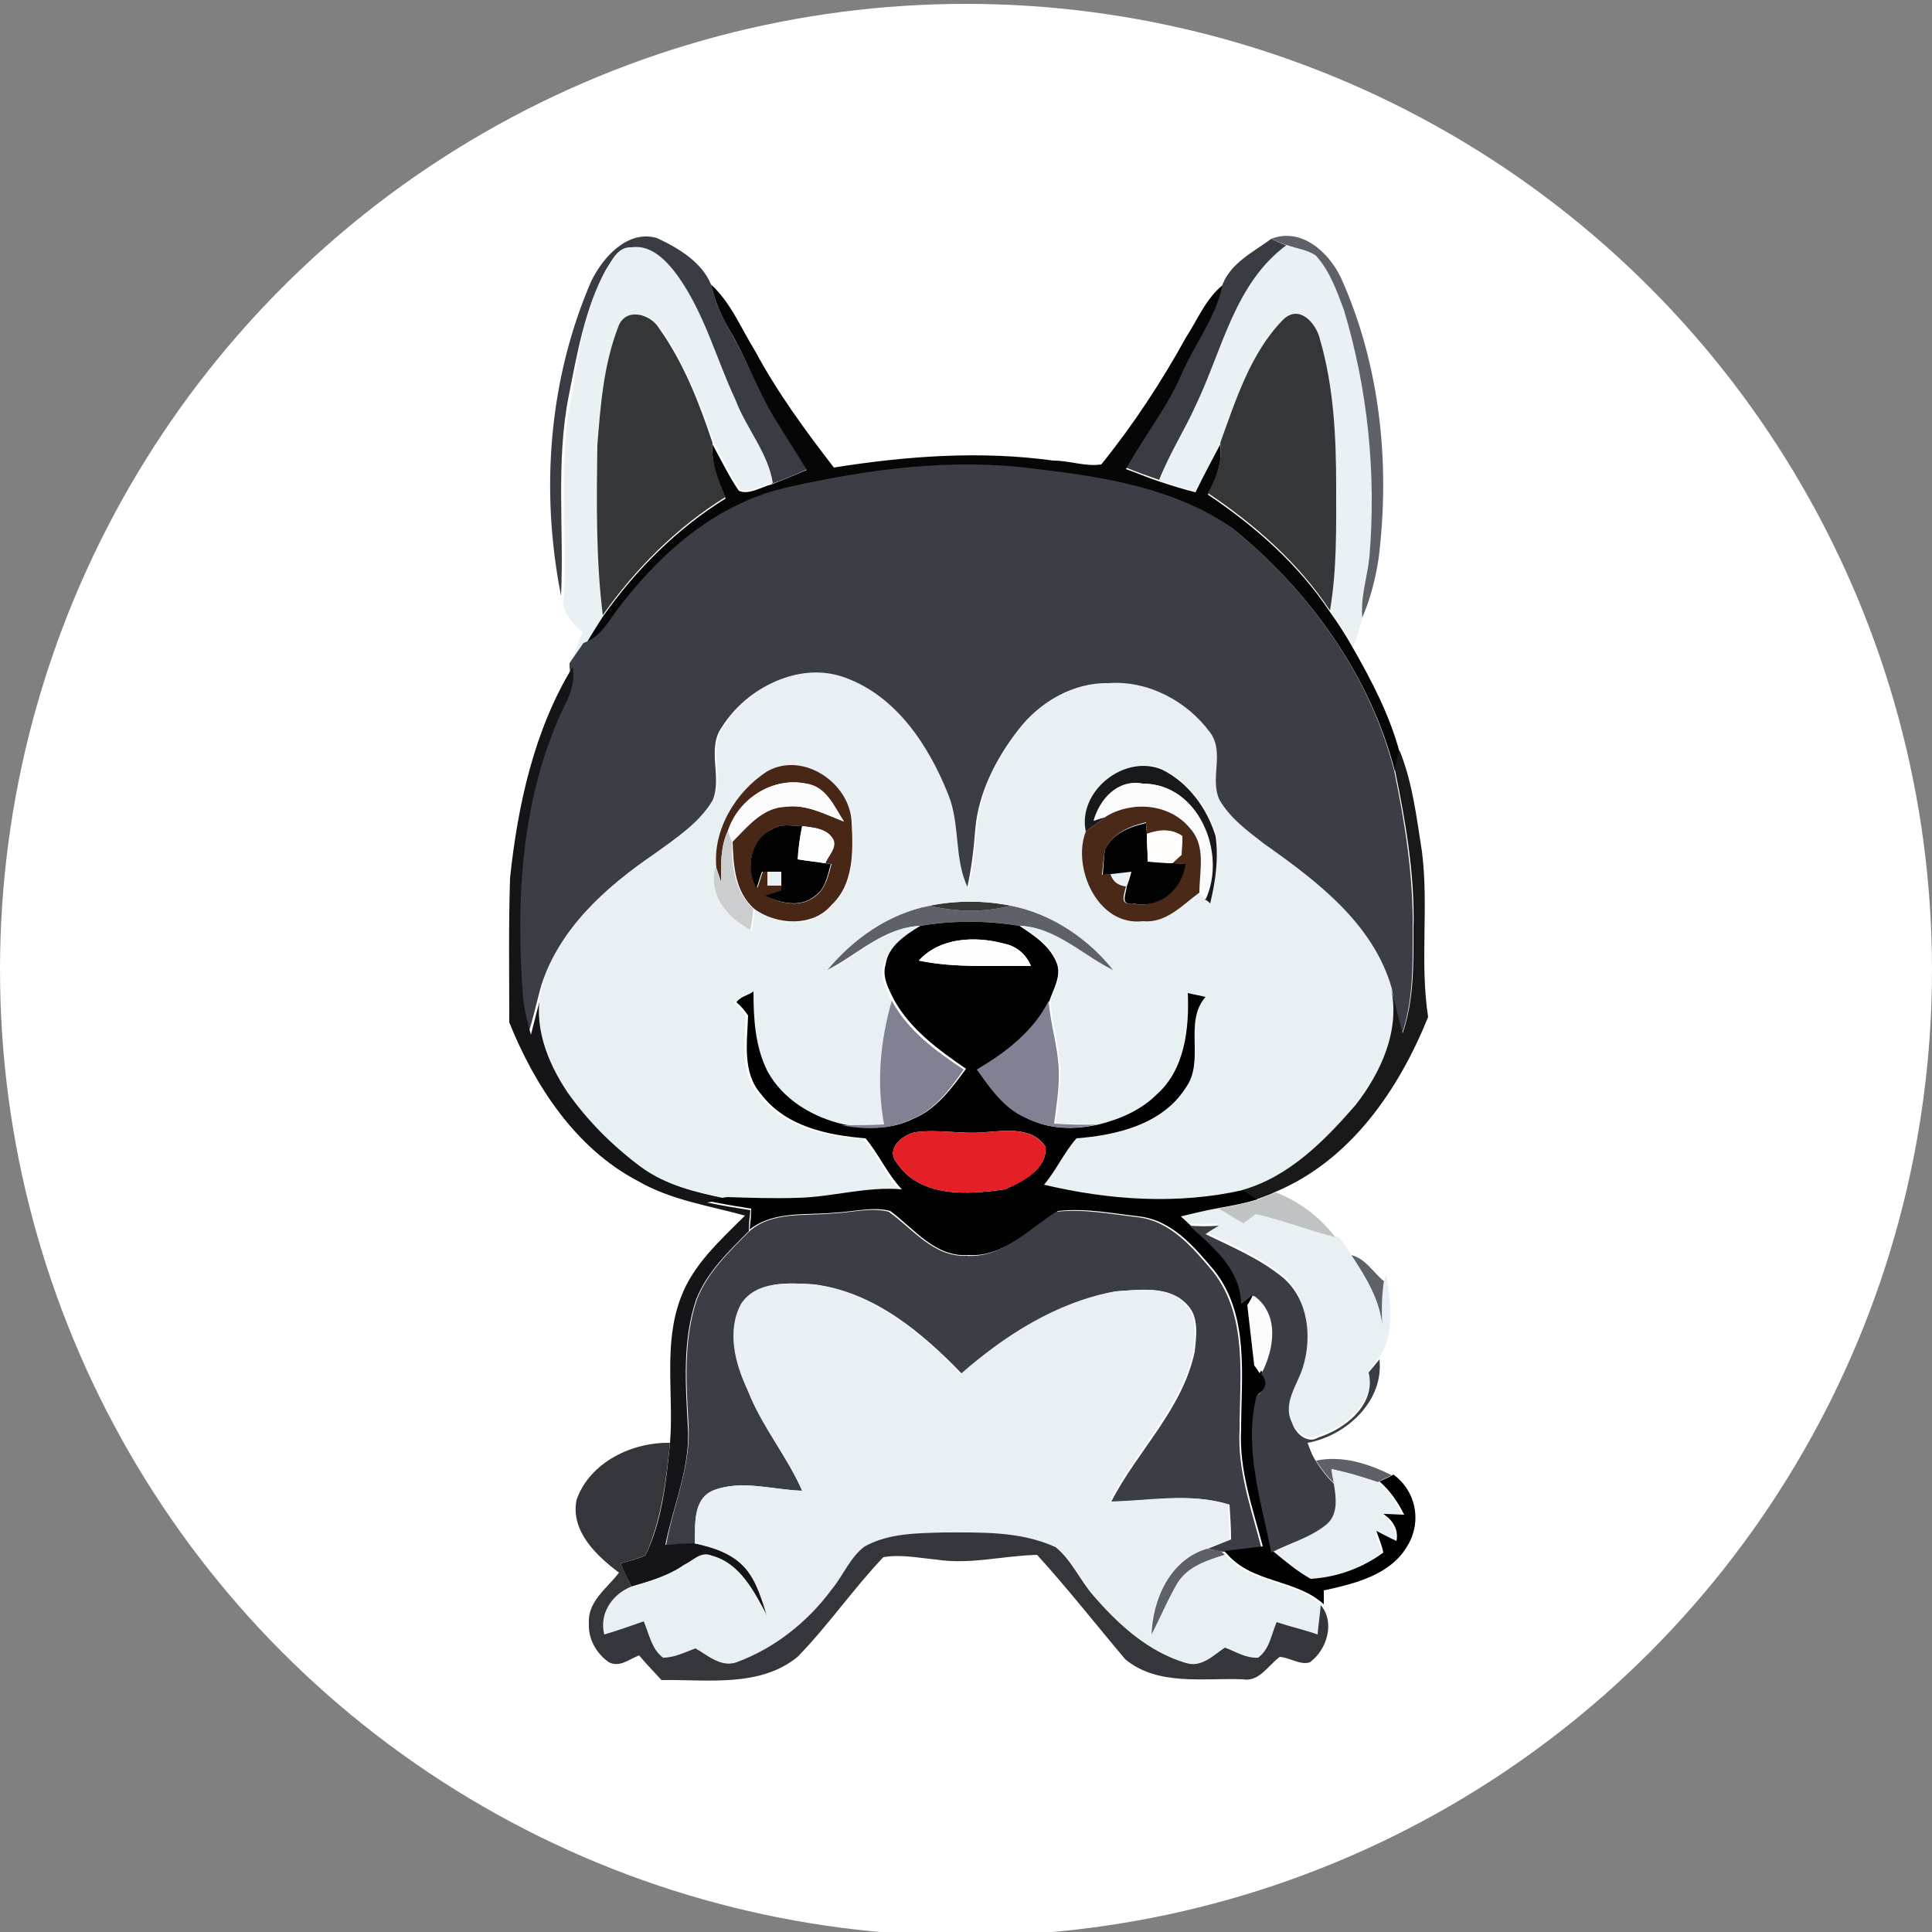 <?xml version="1.0" encoding="utf-8"?>
<!-- Generator: Adobe Illustrator 26.0.3, SVG Export Plug-In . SVG Version: 6.00 Build 0)  -->
<svg version="1.1" id="Layer_1" xmlns="http://www.w3.org/2000/svg" xmlns:xlink="http://www.w3.org/1999/xlink" x="0px" y="0px"
	 viewBox="0 0 250 250" style="enable-background:new 0 0 250 250;" xml:space="preserve">
<rect x="0" y="0" width="250" height="250" fill="#808080" stroke="none"/>
<style type="text/css">
	.st0{fill:#FFFFFF;}
	.st1{fill:#393C43;}
	.st2{fill:#5E6268;}
	.st3{fill:#E9F1F5;}
	.st4{fill:#E9F1F4;}
	.st5{fill:#060607;}
	.st6{fill:#353638;}
	.st7{fill:#3B3E45;}
	.st8{fill:#151518;}
	.st9{fill:#E8F0F3;}
	.st10{fill:#1A191A;}
	.st11{fill:#482717;}
	.st12{fill:#18191A;}
	.st13{fill:#FBFBFB;}
	.st14{fill:#4B2918;}
	.st15{fill:#030202;}
	.st16{fill:#FDFDFD;}
	.st17{fill:#FEFDFC;}
	.st18{fill:#CCCDCE;}
	.st19{fill:#020102;}
	.st20{fill:#FEFEFE;}
	.st21{fill:#808193;}
	.st22{fill:#E42026;}
	.st23{fill:#BFC3C3;}
	.st24{fill:#3A3D44;}
	.st25{fill:#FCFCFC;}
	.st26{fill:#35353C;}
</style>
<circle class="st0" cx="125" cy="125.5" r="125"/>
<g>
	<g id="_x23_393c43ff">
		<path class="st1" d="M76.5,36.4c1.5-3.1,4.7-6.7,8.5-5.6c2.8,1.3,5.8,3.1,7,6c0.5,2.1,1.3,4.1,2.4,5.9c2.1,3.6,3.6,7.5,5.8,11.1
			c1.4,2.3,2.9,4.6,4.3,6.9c-1.5,0.7-3,1.3-4.6,1.9c-0.7-4-3.4-7.1-4.8-10.7c-2.5-5.4-4-11.3-7.5-16.1c-1.4-1.9-3.3-4.1-6-3.7
			c-1.7-0.1-2.4,1.6-3.2,2.8c-2.7,5-3.7,10.7-4.8,16.3c-1.7,8.5-0.6,17.3-1,25.9C69.9,63.5,71,49.1,76.5,36.4z"/>
		<path class="st1" d="M158.2,36.8c1.1-2.8,4-4.2,6.3-5.9c0.6,0.3,1.3,0.6,2,0.9c-6.7,4.9-8.3,13.5-11.7,20.6
			c-1.5,3.3-3.5,6.4-4.8,9.7c-1.4-0.5-2.9-1-4.3-1.6c2.3-4.2,5.3-7.9,7.2-12.3C154.6,44.4,157.2,40.9,158.2,36.8z"/>
	</g>
	<g id="_x23_5e6268ff">
		<path class="st2" d="M164.5,30.9c3.9-1.5,7.4,1.7,9,5c5.1,11.3,6.4,24.1,4.9,36.3c-0.4,2.7-1.1,5.4-2.2,7.9
			c-0.4-2.7,0.5-5.3,0.9-8c0.9-10.7-0.2-21.7-3.3-32c-0.9-2.5-1.8-5-3.6-7c-1.1-0.8-2.5-0.9-3.8-1.4
			C165.8,31.5,165.2,31.2,164.5,30.9z"/>
		<path class="st2" d="M106.9,125.6c3.4-4.1,8-7.3,13.3-8.4c3.5,0.8,7.1,0.9,10.6,0c5.3,1,10,4.2,13.3,8.4
			c-4.1-1.9-7.5-5.6-12.2-5.8c-4.2-0.7-8.5-0.7-12.8,0C114.3,120,110.9,123.6,106.9,125.6z"/>
		<path class="st2" d="M174.8,162.4c1.9,0.4,2.9,2.3,4.3,3.4c-0.3,2.4-0.2,4.7-0.2,7.1C179,168.9,176.9,165.5,174.8,162.4z"/>
		<path class="st2" d="M170.3,189c3.4-0.7,6.8,0.4,9.8,1.9c-0.4,0.2-1.4,0.6-1.8,0.9c-2-0.7-4-1.3-6-1.7c0.1,0.4,0.2,1.4,0.3,1.8
			C171.7,191,170.9,190,170.3,189z"/>
		<path class="st2" d="M149,211.7c0.1-4.7,2.4-9.9,7.2-11.3c0.6,0.1,1.3,0.2,1.9,0.4l0.4,0.4c-2.3,0.7-4.7,1.5-6.1,3.6
			C151.1,207,150.2,209.4,149,211.7z"/>
	</g>
	<g id="_x23_e9f1f5ff">
		<path class="st3" d="M78.5,34.8c0.8-1.2,1.5-2.9,3.2-2.8c2.6-0.4,4.6,1.8,6,3.7c3.5,4.9,5,10.8,7.5,16.1c1.4,3.7,4.2,6.8,4.8,10.7
			c-1.4,0.2-2.9,1.4-4.2,0.8c-1.4-1.9-2.3-4-3.4-6c-1.8-5.1-3.8-10.3-6.9-14.8c-1.1-1.9-4.4-2.9-5.3-0.2c-1.9,4.9-2.3,10.2-2.7,15.4
			c-0.1,7.3-0.3,14.7,0.7,22c-0.7,1.1-1.5,2.3-2.1,3.4c-0.6,0.9-1.2,1.7-1.8,2.6l-0.4,0.5c0.4-1.5,0.8-3,1.5-4.4
			c-1.4-1.2-2.9-2.7-2.4-4.8c0.4-8.6-0.8-17.3,1-25.9C74.8,45.6,75.7,39.8,78.5,34.8z"/>
		<path class="st3" d="M143.8,113.1c0.9-0.1,1.8-0.2,2.6-0.3c-0.2,0.5-0.5,1.4-0.6,1.9C144.8,114.7,144.1,114.1,143.8,113.1z"/>
	</g>
	<g id="_x23_e9f1f4ff">
		<path class="st4" d="M154.8,52.3c3.4-7.1,5-15.7,11.7-20.6c1.3,0.5,2.7,0.6,3.8,1.4c1.8,2,2.7,4.6,3.6,7c3.1,10.3,4.2,21.2,3.3,32
			c-0.3,2.7-1.2,5.3-0.9,8c-0.4,1.3-0.8,2.5-1.2,3.7c-0.9-1.6-1.9-3.2-3-4.7c0.9-5.3,0.8-10.7,0.8-16c0-6.4-0.3-12.9-2.1-19.1
			c-0.5-2.1-2.7-4.6-4.8-2.5c-4.2,4.3-6,10.4-8.1,15.9c-1.1,2-2.2,4.1-3.2,6.2c-1.6-0.4-3.1-0.9-4.7-1.4
			C151.3,58.7,153.3,55.7,154.8,52.3z"/>
	</g>
	<g id="_x23_060607ff">
		<path class="st5" d="M94.4,42.7c-1.1-1.8-1.9-3.8-2.4-5.9c2.6,2.4,3.9,5.7,5.7,8.6c2.9,5.4,6.5,10.3,10.2,15.1
			c9.4-1.5,19-2.2,28.4-0.9c2.1,0,4.1,0.8,6.2,0.5c4.2-5.2,7.8-10.7,11-16.5c1.5-2.3,2.5-4.9,4.7-6.7c-0.9,4.2-3.6,7.6-5.3,11.5
			c-1.9,4.4-4.9,8.1-7.2,12.3c1.4,0.5,2.8,1.1,4.3,1.6c1.5,0.5,3.1,1,4.7,1.4c1-2.1,2.1-4.1,3.2-6.2c0.3,2.3-0.5,4.5-1.6,6.5
			c6.1,4.1,11.7,9,15.8,15.2c1.1,1.5,2.1,3.1,3,4.7c2.4,4.2,4.7,8.6,6,13.4c-0.2,0.8-0.4,1.6-0.6,2.5c-3.2-12.4-11.1-23.4-21-31.4
			c-7.4-5.1-16.5-6.5-25.2-7.6c-10.9-1.5-21.9,0-32.5,2.4c-8.7,2.1-15.8,8-21,15c-1.4,1.8-2.5,4.2-4.9,5c0.7-1.2,1.4-2.3,2.1-3.4
			c4.3-6.1,9.6-11.4,15.9-15.3c-1-2.2-1.9-4.5-1.7-7c1.1,2,2.1,4.1,3.4,6c1.3,0.6,2.9-0.5,4.2-0.8c1.5-0.6,3-1.2,4.6-1.9
			c-1.4-2.3-2.9-4.6-4.3-6.9C97.9,50.2,96.5,46.2,94.4,42.7z"/>
	</g>
	<g id="_x23_353638ff">
		<path class="st6" d="M80,42.3c0.9-2.6,4.2-1.7,5.3,0.2c3.2,4.5,5.2,9.7,6.9,14.8c-0.2,2.5,0.7,4.8,1.7,7
			c-6.3,3.9-11.7,9.3-15.9,15.3c-0.9-7.3-0.8-14.7-0.7-22C77.7,52.5,78.1,47.2,80,42.3z"/>
		<path class="st6" d="M166,41.4c2.1-2.1,4.3,0.4,4.8,2.5c1.8,6.2,2.1,12.7,2.1,19.1c0,5.4,0.1,10.7-0.8,16
			c-4.1-6.2-9.7-11.1-15.8-15.2c1.1-2,1.9-4.2,1.6-6.5C159.9,51.8,161.8,45.7,166,41.4z"/>
		<path class="st6" d="M120.2,117.2c3.5-0.7,7.1-0.7,10.6,0C127.3,118.1,123.7,118,120.2,117.2z"/>
	</g>
	<g id="_x23_3b3e45ff">
		<path class="st7" d="M101.7,63.1c10.6-2.4,21.6-3.9,32.5-2.4c8.7,1,17.9,2.5,25.2,7.6c9.9,8,17.8,18.9,21,31.4
			c1.4,6.8,2.5,13.6,2.4,20.6c0,4.5,0.1,9.2-1.4,13.5c-0.5-1.9-1-3.9-1.5-5.8c-2.3-8.4-9.7-13.9-16.5-18.7c-2.1-1.6-4.4-3.3-5.8-5.7
			c-1.2-2.8,0.7-6.2-1.2-8.7c-3-4.1-8.1-6.7-13.2-6.4c-4.5-0.1-8.7,2.4-11.4,5.9c-2.9,3.7-5.2,8.2-5.6,12.9
			c-0.2,2.6-0.5,5.2-1.1,7.8c-2-3.8-1-8.3-2.6-12.2c-2.4-6.3-6.6-12.7-13.3-15.1c-5.9-2.2-12.6,1.2-15.8,6.3c-2,2.8,0.1,6.5-1.2,9.5
			c-1.8,3-4.8,4.9-7.6,7c-6.3,4.3-12.5,9.8-14.7,17.4c-0.5,2-1,4-1.6,6c-0.4-1.5-0.8-3.1-1-4.6c-0.9-12.9-0.2-26.3,5.4-38.1
			c0.8-1.5,1.3-3.2,1-4.9l0-0.6c0.6-0.9,1.2-1.7,1.8-2.6c2.4-0.8,3.4-3.2,4.9-5C85.9,71.1,93,65.1,101.7,63.1z"/>
		<path class="st7" d="M108,157c2.3-0.1,4.7-0.8,7-0.2c3.1,2.2,5.8,5.9,10.1,5.7c4.7,0.3,7.9-3.5,11.6-5.7c3.5-0.4,7,0.3,10.5,0.7
			c4.3,0.5,7.2,4,9.8,7.1c4.5,5.8,3.4,13.6,3.4,20.4c-0.3,5.2,1.5,10.2,2.8,15.2c-1.7,0.2-3.3,0.4-5,0.6c-0.6-0.1-1.3-0.3-1.9-0.4
			c1-0.4,2-0.8,3-1.2c0-1.5-0.1-3-0.2-4.5c-5-1.6-10.2-0.4-15.3-0.4c3.4-6.6,9.2-11.9,10.8-19.4c0.2-2,0.6-4.5-1-6.1
			c-2.3-2.5-6.1-1.9-9.1-1.7c-7.6,1.4-14.3,5.6-20,10.7c-5.2-5.4-11.4-10.6-19.1-11.6c-3.2-0.2-7.3-0.5-9.3,2.5
			c-1.9,3.5-0.8,7.8,0.7,11.3c1.8,4.6,5,8.4,7,12.9c-3.8-0.1-7.9-1.5-11.6,0c-2.6,1.2-2.2,4.4-2.3,6.8c-1.2,0.1-2.5,0.2-3.7,0.2
			c0.9-5.1,3.2-10.1,2.9-15.4c-0.3-5.5-0.7-11.1,1.1-16.4c1.4-3.5,4.2-6.2,6.8-8.8C100,156.7,104.2,157.4,108,157z"/>
	</g>
	<g id="_x23_151518ff">
		<path class="st8" d="M74.1,86.3c0.3,1.7-0.2,3.4-1,4.9c-5.7,11.8-6.4,25.3-5.4,38.1c0.2,1.6,0.6,3.1,1,4.6c0.5-2,1-4,1.6-6
			c-1.2,4.7,0.8,9.5,3.3,13.5c2.6,3.7,5.8,6.9,9.4,9.6c3.2,2.4,7.1,3.3,11,4.1c-0.8,0.2-1.7,0.4-2.5,0.5c1.9,0.4,3.7,0.7,5.6,1
			c-0.1,0.9-0.2,1.8-0.2,2.7c-2.6,2.6-5.4,5.3-6.8,8.8c-1.8,5.3-1.4,10.9-1.1,16.4c0.4,5.3-1.9,10.3-2.9,15.4
			c1.2-0.1,2.5-0.2,3.7-0.2c2.4,0.5,5,1.3,6.7,3.3c1.5,1.8,2.1,4.1,2.8,6.3c-1.7-3.2-3.5-7-7.3-8c-1.3-0.5-2.4,0.7-3.5,1.2
			c-2,1.4-4.4,2.1-6.8,2.8c-0.5-1-1-2-1.4-3c1.1-0.3,2.2-0.6,3.2-1c2.2-4.5,2.7-9.6,3.2-14.6c0.5-6.3-0.9-12.8,1.4-18.8
			c1.6-4.3,5.1-7.4,8.3-10.6c-4.7-1.3-9.6-2-13.9-4.5c-8-4.2-13.3-12.3-16.6-20.5c0-6.2-0.1-12.5,0.1-18.7
			C67,104.2,69.1,94.5,74.1,86.3z"/>
	</g>
	<g id="_x23_e8f0f3ff">
		<path class="st9" d="M93.6,94c3.3-5.1,9.9-8.5,15.8-6.3c6.6,2.4,10.8,8.8,13.3,15.1c1.6,3.9,0.7,8.4,2.6,12.2
			c0.6-2.6,0.9-5.2,1.1-7.8c0.4-4.8,2.6-9.2,5.6-12.9c2.7-3.5,6.9-6,11.4-5.9c5.1-0.4,10.2,2.3,13.2,6.4c1.9,2.6-0.1,5.9,1.2,8.7
			c1.4,2.4,3.6,4,5.8,5.7c6.8,4.8,14.1,10.3,16.5,18.7c1.2,5.4-1.3,10.9-4.6,15.1c-4,4.7-8.6,9.3-14.7,11
			c-8.4,1.9-17.3,1.3-25.7-0.7c1.5-1.9,2.5-4.2,4.2-6c5.2-0.4,11.1-1.7,14.1-6.5c2.7-3.5-0.3-8.4,2.6-11.8c-0.8-0.2-1.5-0.3-2.3-0.5
			c0.2,4.6-0.5,9.8-4,13.1c-2.1,2-4.8,3.2-7.5,3.9c-1.9,0-3.7-0.1-5.6-0.1c0.3-2.3,0.6-4.6,0.6-7c-0.1-3-1.1-5.9-1.3-8.9
			c0.5-1.5,1.5-3.1,1-4.7c-0.7-2.4-2.9-3.8-4.9-5c4.7,0.2,8.2,3.9,12.2,5.8c-3.4-4.1-8-7.3-13.3-8.4c-3.5-0.7-7.1-0.7-10.6,0
			c-5.3,1-9.9,4.3-13.3,8.4c4.1-1.9,7.5-5.6,12.2-5.8c-2,1.2-4.1,2.7-4.9,5.1c-0.5,1.6,0.4,3.2,1.1,4.6c-1.4,5.2-2,10.6-1,16
			c-1.8,0.1-3.6,0.1-5.5,0.1c-4-0.9-7.9-3.2-9.9-6.9c-1.5-3.2-1.7-6.8-1.8-10.3c-0.7,0.5-1.7,0.6-2.2,1.4c0.6,0.5,1.1,1.1,1.5,1.7
			c-0.1,3.4-0.8,7.4,1.7,10.2c3.2,4.2,8.6,5.3,13.5,5.7c1.8,2,2.8,4.6,4.7,6.6c-4.6-0.4-9,1-13.5,1.1c-3,0.1-6.1,0-9.1-0.1
			c-3.8-0.8-7.8-1.7-11-4.1c-3.6-2.7-6.8-5.9-9.4-9.6c-2.6-3.9-4.5-8.7-3.3-13.5c2.1-7.6,8.4-13.1,14.7-17.4c2.8-2,5.8-4,7.6-7
			C93.7,100.5,91.6,96.9,93.6,94 M99.3,99.8c-4.1,2.6-7.1,7.5-6.5,12.5c-1,3.5,1.4,6.6,4.5,8.1c0.1-0.9,0.3-1.8,0.4-2.7
			c2.8,2.1,7.6,2.4,10-0.5c2.9-2.7,2.7-7.1,2.6-10.7C110,101.4,103.9,97.2,99.3,99.8 M140.5,107.6c-1.7,4.6,1.5,12.3,7.4,11.6
			c3,0.3,5-2.1,7.3-3.7l0.8,0.8c0.2,0.2,0.4,0.4,0.7,0.5c0.6-2.8,1.1-5.8,0.7-8.7c-1.1-3.6-3.5-6.9-6.9-8.6
			C145.6,97.5,139.4,102.3,140.5,107.6z"/>
		<path class="st9" d="M99.3,112.8c0.5,0,1.4,0,1.9,0c0,0.4,0,1.3,0,1.8c-0.5,0-1.5,0-1.9,0C99.2,114.2,99.3,113.3,99.3,112.8z"/>
		<path class="st9" d="M152.7,157.4c1.7-0.4,3.3-0.7,5-1.1c1.1,0.6,2.2,1.3,3.2,1.9c0.5-0.4,1.1-0.8,1.6-1.2c3.5,0.9,6.8,2.2,10.3,3
			l0.5,0.1c0.5,0.7,1,1.4,1.5,2.2c2.1,3.2,4.2,6.6,4.1,10.5c-0.1-2.4-0.2-4.8,0.2-7.1l0.3-0.8c0.5,3.5,1.2,7.6-0.9,10.7
			c-0.5,0.6-0.9,1.2-1.4,1.7c1,4.1-3,7.3-6.5,8.4c-1.5,0.9-3-0.5-3.4-1.9c-1.3-2.5,0.7-4.8,1.4-7.2c1.1-3.9,0.6-8.7-2.5-11.5
			c-3-2.5-6.6-4-10.1-5.7c0.6-0.4,1.2-0.7,1.7-1.1c-1.3,0.1-2.5,0.1-3.8,0C153.6,158.3,153,157.7,152.7,157.4z"/>
		<path class="st9" d="M95.9,168.7c2-3,6.1-2.7,9.3-2.5c7.7,1,13.9,6.2,19.1,11.6c5.7-5,12.4-9.3,20-10.7c3-0.2,6.8-0.8,9.1,1.7
			c1.6,1.6,1.2,4.1,1,6.1c-1.6,7.4-7.5,12.8-10.8,19.4c5.1-0.1,10.3-1.2,15.3,0.4c0.1,1.5,0.2,3,0.2,4.5c-1,0.4-2,0.8-3,1.2
			c-4.8,1.4-7.1,6.6-7.2,11.3c1.2-2.3,2.2-4.7,3.5-6.9c1.3-2.1,3.8-2.9,6.1-3.6c3.3,3.8,8.9,3.2,12.5,6.5c-0.2,1.3-0.3,2.5-0.4,3.8
			c-1.8-0.5-3.6-1-5.3-1.6c-0.8,1.5-1,3.5-2.4,4.6c-1.5,0.2-2.9-0.8-4.3-1.3c-1.5,0.9-3,2.6-5,2c-4.8-1.4-8.7-4.9-11.9-8.6
			c-1.8-2-2.9-4.7-5-6.4c-4.6-2-9.7-1.9-14.6-1.9c-3.4,0.1-7,0.2-10.1,1.8c-1.9,1.4-2.9,3.8-4.3,5.6c-3.1,4.2-7.4,7.6-12.3,9.4
			c-2,0.7-3.7-0.9-5.3-1.8c-1.4,0.5-2.7,1.2-4.2,1.2c-1.6-1-1.8-3.1-2.5-4.7c-1.7,0.6-3.4,1.2-5.1,1.7c-0.8-2.8,0.9-5.2,3.5-6.2
			c2.4-0.7,4.7-1.3,6.8-2.8c1.1-0.6,2.1-1.8,3.5-1.2c3.8,1,5.6,4.9,7.3,8c-0.8-2.2-1.4-4.5-2.8-6.3c-1.6-2-4.3-2.8-6.7-3.3
			c0.1-2.3-0.3-5.6,2.3-6.8c3.7-1.5,7.8-0.1,11.6,0c-1.9-4.5-5.2-8.3-7-12.9C95.1,176.5,94,172.2,95.9,168.7z"/>
		<path class="st9" d="M172.3,190.1c2,0.5,4,1,6,1.7c1.4,1.1,2.4,2.6,3.2,4.3c-0.7,0-2.1-0.1-2.7-0.1c1.2,0.8,2,2,1.7,3.5
			c-0.9-0.4-1.7-0.9-2.6-1.3c0.3,0.9,0.7,1.8,0.9,2.8c-2.7,2-6.1,3.3-9.4,3.4c-1.8-0.9-3.4-2.3-4.9-3.6c2.4-1.3,5-2,7.1-3.6
			c1.6-1.3,1.3-3.5,1-5.3C172.5,191.4,172.3,190.5,172.3,190.1z"/>
	</g>
	<g id="_x23_1a191aff">
		<path class="st10" d="M181.1,97.1c1.7,4.2,2.2,8.7,2.9,13.1c0.9,7.1-0.3,14.3,0.8,21.4c-3.8,9.4-10,18.5-19.7,22.6
			c-0.8,0.4-1.7,0.7-2.5,1c-0.5-0.3-1.4-0.9-1.9-1.2c6.1-1.7,10.7-6.4,14.7-11c3.3-4.2,5.8-9.7,4.6-15.1c0.5,1.9,1,3.9,1.5,5.8
			c1.5-4.4,1.4-9,1.4-13.5c0.2-6.9-1-13.8-2.4-20.6C180.6,98.8,180.8,97.9,181.1,97.1z"/>
	</g>
	<g id="_x23_482717ff">
		<path class="st11" d="M99.3,99.8c4.6-2.6,10.7,1.5,10.9,6.6c0.2,3.7,0.3,8-2.6,10.7c-2.4,2.9-7.2,2.6-10,0.5
			c-2.5-2.2-2.7-5.6-2.8-8.7c1.9-1.9,3.8-4.4,6.8-4.5c2.7-0.4,5.2,1,7.6,1.9c-1.2-1.9-2.3-4.6-4.9-4.9c-4.3-0.9-8.7,2-10.1,6.1
			c-1,2.1-0.9,4.4-0.9,6.6c-0.2-0.6-0.4-1.2-0.6-1.8C92.2,107.4,95.2,102.4,99.3,99.8 M99.9,107.3c-2.8,1.4-3.5,5.1-1.9,7.6
			c0.2-0.5,0.5-1.5,0.7-2.1l0.6,0c0,0.4,0,1.3,0,1.8c0.5,0,1.5,0,1.9,0l0,0.6c-0.5,0.2-1.6,0.5-2.1,0.7c2,1.1,4.6,1.6,6.5,0
			c1.3-1,1.6-2.7,2-4.1l-0.8-0.1c0.4-1,1.4-1.8,1.1-2.9c-0.7-1.6-2.6-1.7-4.1-1.9C102.5,106.9,101.1,106.5,99.9,107.3z"/>
	</g>
	<g id="_x23_18191aff">
		<path class="st12" d="M140.5,107.6c-1.1-5.2,5-10.1,9.9-8c3.4,1.7,5.8,5,6.9,8.6c0.4,2.9,0,5.8-0.7,8.7c-0.2-0.2-0.4-0.4-0.7-0.5
			c2.8-6-0.8-15-8.1-15c-3.2-0.6-5.5,2-6.3,4.8c0.4-0.1,1.2-0.4,1.6-0.5C142.3,106.3,141.4,106.9,140.5,107.6z"/>
	</g>
	<g id="_x23_fbfbfbff">
		<path class="st13" d="M94.2,107.5c1.3-4.1,5.7-7,10.1-6.1c2.6,0.4,3.6,3,4.9,4.9c-2.4-0.9-4.9-2.3-7.6-1.9
			c-2.9,0.1-4.9,2.6-6.8,4.5C94.7,108.6,94.4,107.9,94.2,107.5z"/>
		<path class="st13" d="M141.6,106.2c0.8-2.8,3.1-5.4,6.3-4.8c7.2,0,10.9,9,8.1,15l-0.8-0.8c0-2.8,0.9-6-1.2-8.3
			c-2.5-3.2-7.4-3.6-10.8-1.6C142.8,105.8,142,106,141.6,106.2z"/>
	</g>
	<g id="_x23_4b2918ff">
		<path class="st14" d="M143.2,105.6c3.4-2,8.2-1.6,10.8,1.6c2.1,2.3,1.2,5.5,1.2,8.3c-2.2,1.6-4.3,4-7.3,3.7
			c-5.9,0.7-9.2-7-7.4-11.6C141.4,106.9,142.3,106.3,143.2,105.6 M143,109.9c-0.2,1.1-0.3,2.2-0.4,3.3c0.3,0,0.8-0.1,1.1-0.1
			c0.3,1,1,1.5,2,1.6c-0.2,0.9-0.9,2.5,0.8,2.2c3.4,0.8,6.4-1.8,6.8-5.1c-0.4,0-1.2-0.1-1.6-0.1c0.3-0.3,0.9-0.8,1.2-1.1
			c0-0.8,0.1-1.6,0.1-2.4c-1.4-1-3-0.8-4.6-0.3c0-0.4-0.1-1.1-0.1-1.5C146.2,106.9,144,107.8,143,109.9z"/>
	</g>
	<g id="_x23_030202ff">
		<path class="st15" d="M99.9,107.3c1.2-0.8,2.6-0.4,3.9-0.4c-0.3,1.4-0.5,2.9-0.6,4.3c1.2,0.2,2.4,0.3,3.5,0.5l0.8,0.1
			c-0.4,1.5-0.7,3.2-2,4.1c-1.9,1.6-4.5,1-6.5,0c0.5-0.2,1.6-0.5,2.1-0.7l0-0.6c0-0.4,0-1.3,0-1.8c-0.5,0-1.4,0-1.9,0l-0.6,0
			c-0.2,0.5-0.5,1.6-0.7,2.1C96.4,112.4,97.1,108.6,99.9,107.3z"/>
		<path class="st15" d="M143,109.9c1-2.1,3.2-2.9,5.3-3.4c0,0.4,0.1,1.1,0.1,1.5c0,1.2,0.1,2.3,0.2,3.5c1.1,0.1,2.1,0.2,3.2,0.2
			c0.4,0,1.2,0.1,1.6,0.1c-0.4,3.3-3.4,5.9-6.8,5.1c-1.7,0.3-0.9-1.2-0.8-2.2c0.2-0.5,0.5-1.4,0.6-1.9c-0.9,0.1-1.8,0.2-2.6,0.3
			c-0.3,0-0.8,0.1-1.1,0.1C142.8,112.1,142.8,111,143,109.9z"/>
	</g>
	<g id="_x23_fdfdfdff">
		<path class="st16" d="M103.8,106.9c1.5,0.2,3.4,0.3,4.1,1.9c0.2,1.1-0.8,2-1.1,2.9c-1.2-0.2-2.4-0.3-3.5-0.5
			C103.3,109.8,103.5,108.3,103.8,106.9z"/>
	</g>
	<g id="_x23_fefdfcff">
		<path class="st17" d="M148.4,107.9c1.6-0.6,3.2-0.7,4.6,0.3c0,0.8-0.1,1.6-0.1,2.4c-0.3,0.3-0.9,0.8-1.2,1.1
			c-1.1-0.1-2.1-0.2-3.2-0.2C148.5,110.2,148.4,109.1,148.4,107.9z"/>
	</g>
	<g id="_x23_cccdceff">
		<path class="st18" d="M93.3,114.1c0-2.2-0.1-4.6,0.9-6.6c0.1,0.4,0.4,1.1,0.5,1.4c0,3.1,0.3,6.5,2.8,8.7c-0.1,0.9-0.2,1.8-0.4,2.7
			c-3-1.5-5.5-4.6-4.5-8.1C92.9,112.9,93.1,113.5,93.3,114.1z"/>
	</g>
	<g id="_x23_020102ff">
		<path class="st19" d="M119.1,119.8c4.2-0.7,8.5-0.7,12.8,0c2,1.3,4.1,2.7,4.9,5c0.5,1.6-0.5,3.2-1,4.7c-2,4-5.6,6.7-9.3,8.9
			c1.7,2.4,3.5,5,6.3,6.2c2.9,1.6,6.3,1.6,9.4,0.9c2.8-0.7,5.5-1.9,7.5-3.9c3.6-3.2,4.2-8.5,4-13.1c0.8,0.2,1.5,0.3,2.3,0.5
			c-2.9,3.3,0,8.3-2.6,11.8c-3,4.7-8.9,6.1-14.1,6.5c-1.6,1.8-2.6,4.1-4.2,6c8.4,2,17.3,2.6,25.7,0.7c0.5,0.3,1.4,0.9,1.9,1.2
			c-1.6,0.5-3.2,0.8-4.9,1.1c-1.7,0.3-3.3,0.7-5,1.1c0.3,0.3,1,0.9,1.3,1.2c2.9,2.8,6.6,5.6,6.6,10c0.5-0.4,1-0.8,1.5-1.2l0.2,0.2
			c-0.2,0.3-0.6,1-0.7,1.3c0.3,2.6,0.6,5.2,1,7.7c0.2,0.3,0.5,0.8,0.7,1c1,1.1,0.6,2.1-0.6,2.8c-1.7,6.8,0.6,13.7,1.9,20.3
			c1.6,1.3,3.1,2.6,4.9,3.6c3.4-0.2,6.7-1.4,9.4-3.4c-0.2-1-0.6-1.9-0.9-2.8c0.8,0.4,1.7,0.9,2.6,1.3c0.3-1.5-0.5-2.7-1.7-3.5
			c0.7,0,2.1,0.1,2.7,0.1c-0.8-1.6-1.8-3.1-3.2-4.3c0.4-0.2,1.4-0.6,1.8-0.9c2.9,2.1,3.7,6,1.9,9.1c-2.2,3.9-6.8,5-10.9,5.9
			c0,0.4,0,1.3,0,1.8c-3.6-3.3-9.2-2.7-12.5-6.5l-0.4-0.4c1.7-0.2,3.3-0.4,5-0.6c-1.3-5-3.1-9.9-2.8-15.2c0-6.8,1.1-14.6-3.4-20.4
			c-2.6-3.1-5.5-6.6-9.8-7.1c-3.5-0.4-7-1.1-10.5-0.7c-3.7,2.2-6.9,6-11.6,5.7c-4.3,0.3-7-3.4-10.1-5.7c-2.3-0.6-4.7,0.1-7,0.2
			c-3.8,0.4-8-0.3-11.2,2.2c0.1-0.9,0.2-1.8,0.2-2.7c-1.9-0.3-3.7-0.6-5.6-1c0.8-0.2,1.7-0.4,2.5-0.5c3,0.1,6.1,0.2,9.1,0.1
			c4.5-0.1,8.9-1.5,13.5-1.1c-1.9-2-3-4.6-4.7-6.6c-4.9-0.4-10.3-1.5-13.5-5.7c-2.5-2.8-1.8-6.8-1.7-10.2c-0.4-0.6-0.9-1.2-1.5-1.7
			c0.4-0.7,1.5-0.9,2.2-1.4c0,3.5,0.2,7.1,1.8,10.3c2,3.7,5.9,6,9.9,6.9c2.9,0.6,6.1,0.7,8.9-0.7c3-1.2,5-3.9,6.9-6.5
			c-3.5-2.4-7.2-5.1-9.3-8.9c-0.7-1.4-1.6-3-1.1-4.6C114.9,122.5,117.1,121,119.1,119.8 M118.9,124.3c4.8,1,9.7,0.6,14.5,0.7
			c-0.6-1.5-1.9-2.6-3.5-2.9C126.2,121.1,121.6,121.3,118.9,124.3 M118.5,146.5c-1.7,0.3-3.9,2.1-2.5,3.9c3,4.6,9.2,4.2,14,3.5
			c2.3-1,5.5-2.6,5.3-5.5c-1.7-2.6-5.1-2.1-7.8-1.9C124.5,146.8,121.5,146.1,118.5,146.5z"/>
	</g>
	<g id="_x23_fefefeff">
		<path class="st20" d="M118.9,124.3c2.7-3,7.3-3.2,11-2.2c1.6,0.3,2.9,1.4,3.5,2.9C128.5,124.9,123.7,125.3,118.9,124.3z"/>
	</g>
	<g id="_x23_808193ff">
		<path class="st21" d="M115.4,129.5c2.1,3.9,5.7,6.5,9.3,8.9c-1.8,2.6-3.8,5.3-6.9,6.5c-2.8,1.3-5.9,1.3-8.9,0.7
			c1.8,0,3.6,0,5.5-0.1C113.4,140.1,113.9,134.7,115.4,129.5z"/>
		<path class="st21" d="M126.4,138.4c3.7-2.2,7.3-4.9,9.3-8.9c0.2,3,1.2,5.9,1.3,8.9c0.1,2.3-0.3,4.7-0.6,7c1.9,0.1,3.7,0.2,5.6,0.1
			c-3.1,0.7-6.5,0.6-9.4-0.9C129.9,143.4,128.1,140.8,126.4,138.4z"/>
	</g>
	<g id="_x23_e42026ff">
		<path class="st22" d="M118.5,146.5c3-0.4,6,0.3,9,0c2.7-0.2,6-0.7,7.8,1.9c0.2,2.9-3,4.6-5.3,5.5c-4.8,0.7-11,1.1-14-3.5
			C114.6,148.6,116.8,146.8,118.5,146.5z"/>
	</g>
	<g id="_x23_bfc3c3ff">
		<path class="st23" d="M162.6,155.3c0.8-0.3,1.7-0.7,2.5-1c3.1,1.2,5.7,3.2,7.7,5.8c-3.5-0.9-6.8-2.2-10.3-3
			c-0.5,0.4-1.1,0.8-1.6,1.2c-1.1-0.6-2.1-1.3-3.2-1.9C159.3,156.1,161,155.7,162.6,155.3z"/>
	</g>
	<g id="_x23_3a3d44ff">
		<path class="st24" d="M153.9,158.6c1.3,0.1,2.5,0.1,3.8,0c-0.6,0.4-1.2,0.7-1.7,1.1c3.5,1.7,7.1,3.2,10.1,5.7
			c3.2,2.8,3.7,7.6,2.5,11.5c-0.7,2.3-2.7,4.7-1.4,7.2c0.4,1.4,2,2.8,3.4,1.9c3.5-1.1,7.5-4.3,6.5-8.4c0.5-0.6,0.9-1.1,1.4-1.7
			c0.6,5.4-4.3,9.9-9.3,10.8c0.3,0.8,0.6,1.7,1.1,2.4c0.6,1,1.4,2,2.3,2.9c0.3,1.8,0.6,4-1,5.3c-2.1,1.7-4.8,2.4-7.1,3.6
			c-1.3-6.7-3.6-13.5-1.9-20.3c1.1-0.7,1.6-1.7,0.6-2.8c1.7-3.2,2.4-7.7-0.9-10.1l-0.2-0.2c-0.5,0.4-1,0.8-1.5,1.2
			C160.5,164.2,156.9,161.3,153.9,158.6z"/>
	</g>
	<g id="_x23_fcfcfcff">
		<path class="st25" d="M161.4,168.9c0.2-0.3,0.6-1,0.7-1.3c3.4,2.4,2.7,6.9,0.9,10.1c-0.2-0.3-0.5-0.8-0.7-1
			C162,174.1,161.7,171.5,161.4,168.9z"/>
	</g>
	<g id="_x23_35353cff">
		<path class="st26" d="M74.6,194.1c1.7-4.9,7.2-7.5,12.1-7.4c-0.5,4.9-1.1,10-3.2,14.6c-1.1,0.4-2.1,0.7-3.2,1c0.5,1,0.9,2,1.4,3
			c-2.5,1-4.2,3.5-3.5,6.2c1.7-0.5,3.4-1.1,5.1-1.7c0.7,1.6,1,3.6,2.5,4.7c1.5,0,2.8-0.7,4.2-1.2c1.6,0.9,3.3,2.5,5.3,1.8
			c4.9-1.8,9.2-5.2,12.3-9.4c1.5-1.8,2.4-4.2,4.3-5.6c3.1-1.7,6.7-1.7,10.1-1.8c4.9,0,10-0.2,14.6,1.9c2.1,1.7,3.2,4.4,5,6.4
			c3.2,3.7,7.1,7.2,11.9,8.6c2,0.6,3.5-1,5-2c1.4,0.5,2.7,1.4,4.3,1.3c1.5-1.1,1.7-3,2.4-4.6c1.8,0.6,3.6,1,5.3,1.6
			c0.1-1.3,0.3-2.5,0.4-3.8c1.9,2.2,0.8,5.8-1.4,7.4c-1.3,0.4-2.5-0.6-3.9-0.7c-1.5,1.1-2.7,3.3-4.8,2.9c-5.1-0.2-11,0.9-15.2-2.6
			c-3.8-4.5-7.4-9.1-11.4-13.5c-4.4,0.1-8.7,1.3-13.1,0.6c-2.2-0.2-4.6-0.7-6.8-0.3c-3.9,4.1-7.1,8.8-11.1,12.9
			c-4.9,4-11.7,2.9-17.6,3c-1-1.1-2-2.1-2.9-3.2c-1.3,0.5-2.5,1.6-3.9,0.9c-1.6-1.1-2.7-3-2.6-5c-0.2-2.9,2.4-4.6,3.9-6.6
			C77.3,201.4,73.8,198.2,74.6,194.1z"/>
	</g>
</g>
</svg>
